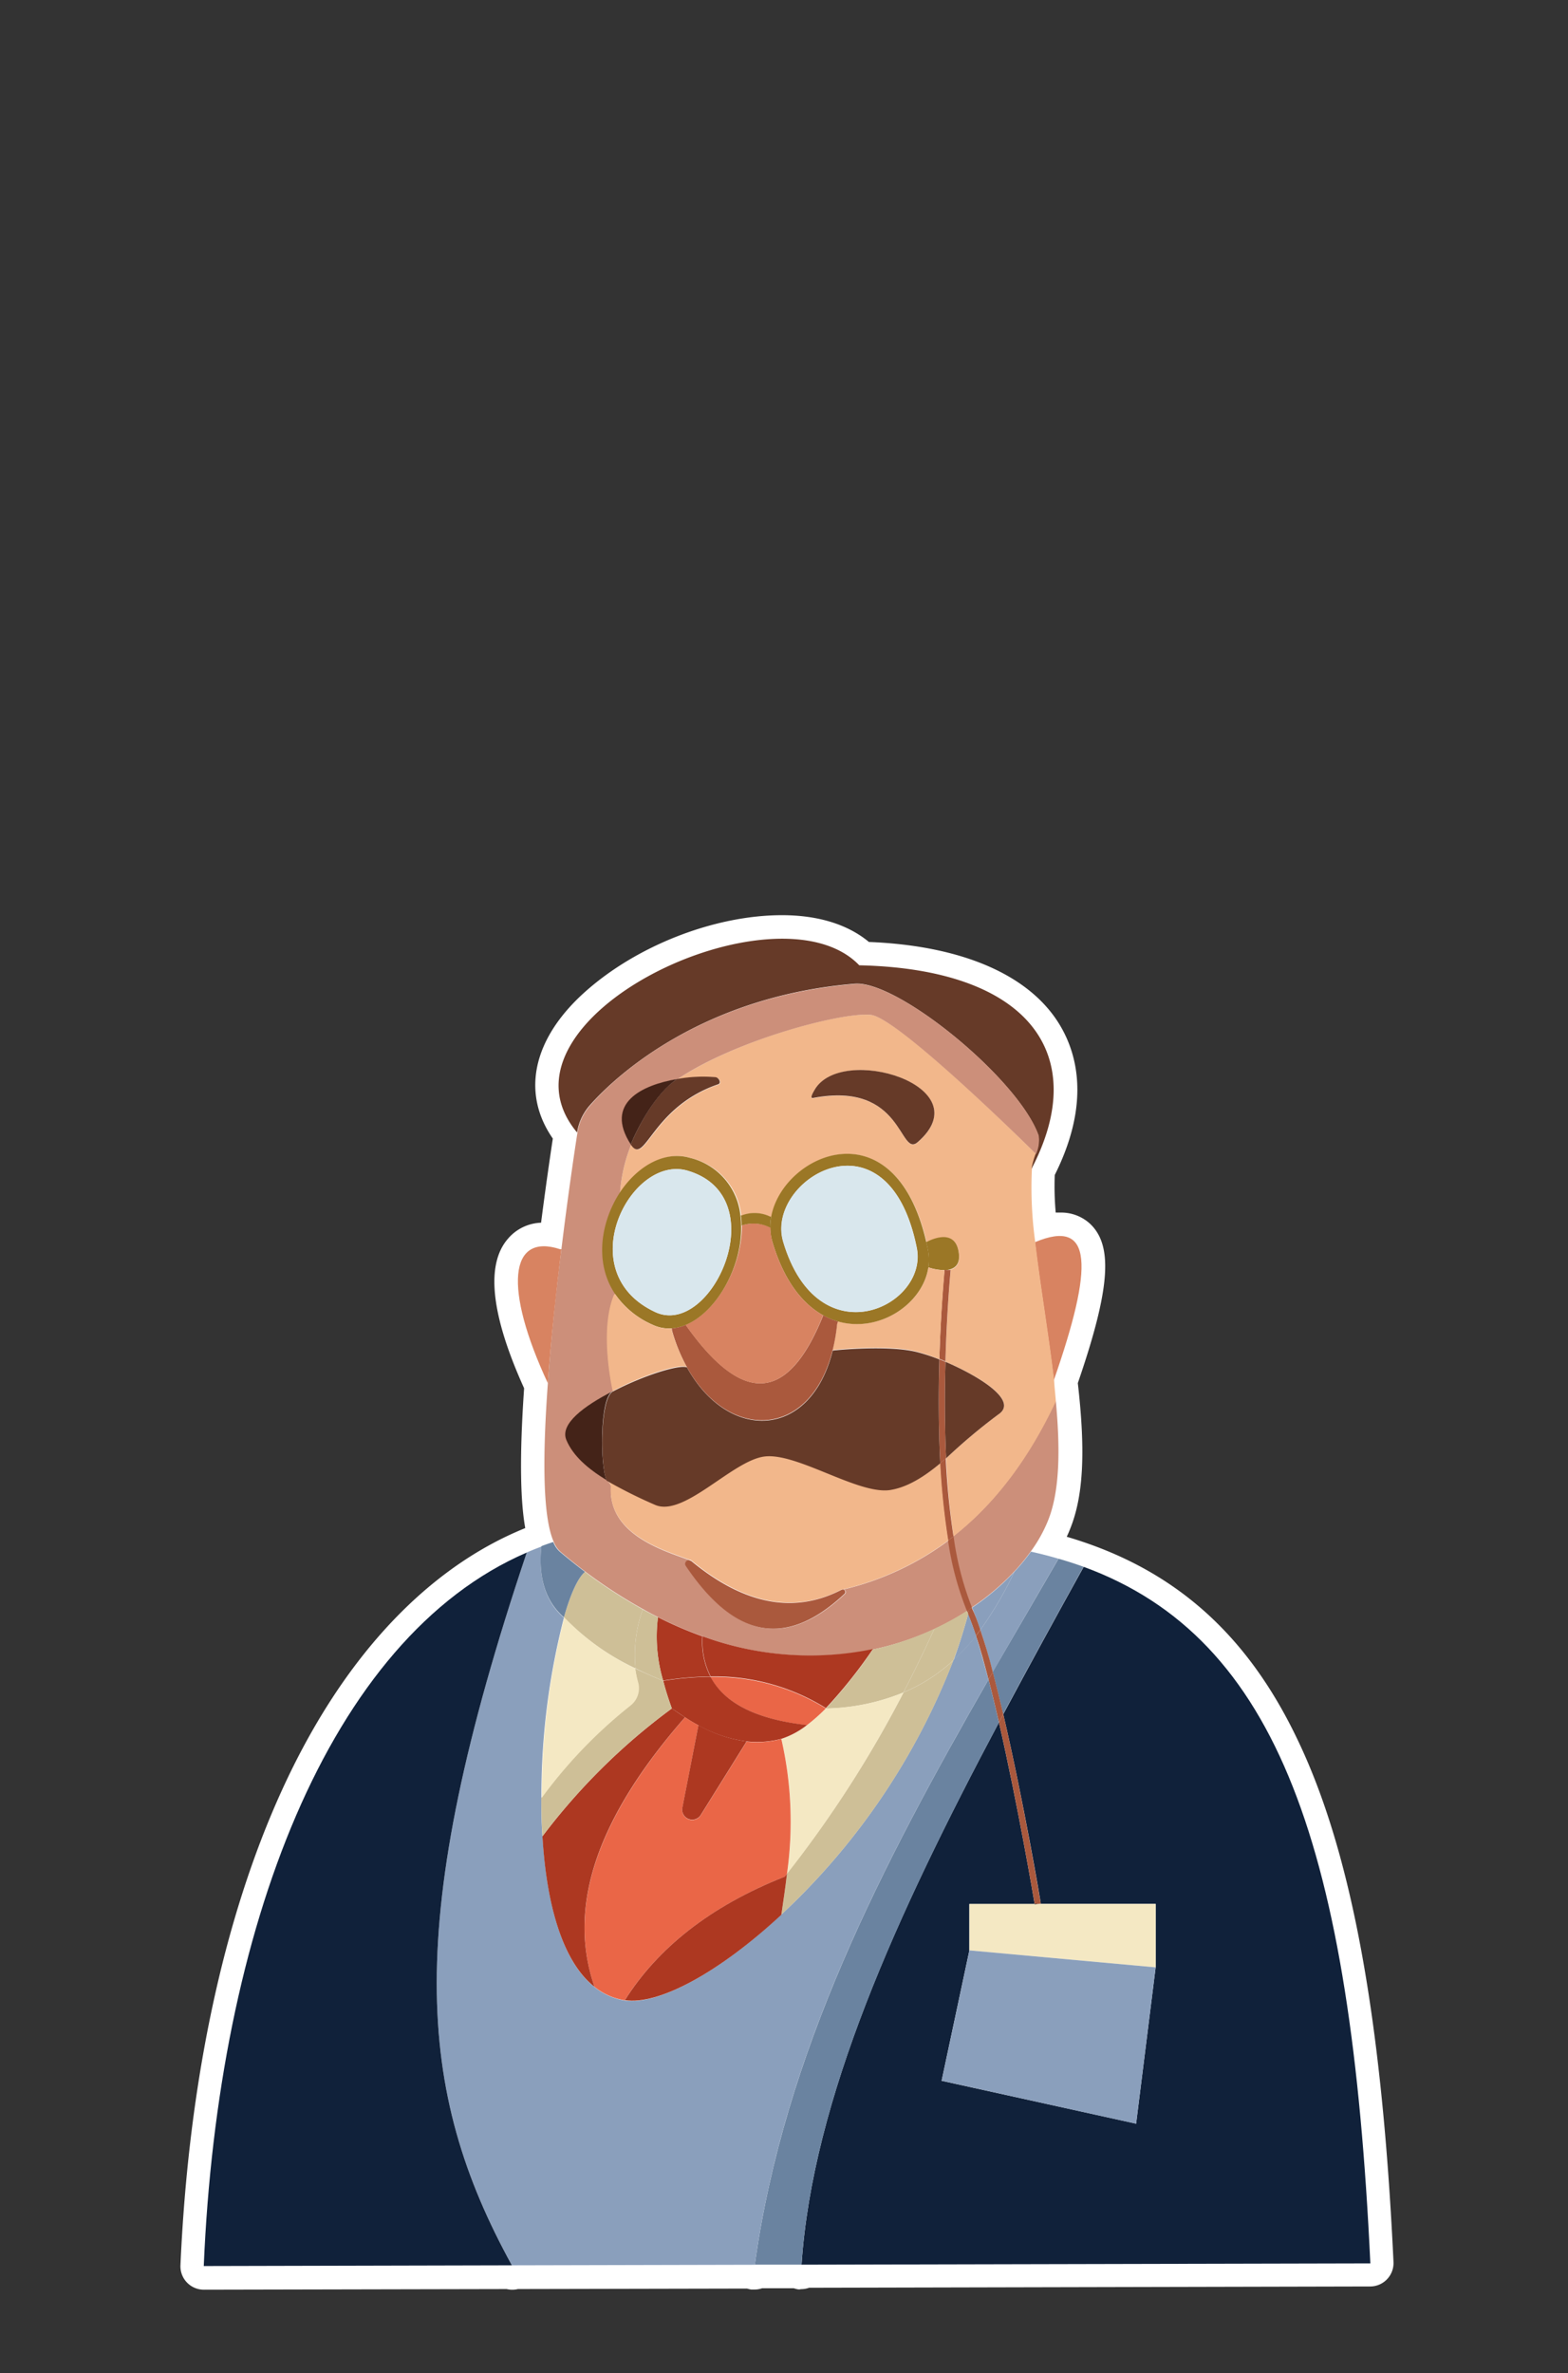 <svg id="Layer_1" data-name="Layer 1" xmlns="http://www.w3.org/2000/svg" viewBox="0 0 195 295"><rect x="0" y="0" width="195" height="295" fill="#333333" stroke="none"/><defs><style>.cls-1{fill:#fff;}.cls-2{fill:#10213a;}.cls-3{fill:#f4e8c3;}.cls-4{fill:#8a9fbc;}.cls-5{fill:#6a83a0;}.cls-6{fill:#d88361;}.cls-7{fill:#cc8f7a;}.cls-8{fill:#f2b78b;}.cls-9{fill:#aa593d;}.cls-10{fill:#663a28;}.cls-11{fill:#cebf97;}.cls-12{fill:#9b7726;}.cls-13{fill:#d9e7ed;}.cls-14{fill:#ad3821;}.cls-15{fill:#ea6647;}.cls-16{fill:#442318;}</style></defs><title>teddy_front_final-02</title><path class="cls-1" d="M106.45,166c-2.59,0-8.92-1.06-11.83-10.85a10,10,0,0,1,2.91-9.77,11.33,11.33,0,0,1,7.86-3.4,9.52,9.52,0,0,1,2.78.41c3.05.93,7,3.79,8.72,12.16,1,4.82-2.57,9.81-7.87,11.13A10.68,10.68,0,0,1,106.45,166Zm-1.06-18.2a5.49,5.49,0,0,0-3.76,1.71,4.27,4.27,0,0,0-1.43,4c1.28,4.31,3.5,6.68,6.26,6.68a4.81,4.81,0,0,0,1.15-.14c2.29-.57,3.92-2.55,3.56-4.34-.87-4.33-2.54-7.08-4.71-7.74A3.72,3.72,0,0,0,105.38,147.82Z"/><path class="cls-1" d="M107.37,145a8.07,8.07,0,0,0-7.93,2.31,7.26,7.26,0,0,0-2.22,7.07c2,6.6,5.77,8.9,9.22,8.9a8,8,0,0,0,1.91-.24c3.91-1,6.54-4.54,5.86-8C112.8,148.06,109.71,145.73,107.37,145Zm.9,17.68c-3.69.91-8.42-.82-10.68-8.41a6.88,6.88,0,0,1,2.12-6.69,7.7,7.7,0,0,1,7.55-2.22c2.24.68,5.21,2.94,6.58,9.81C114.49,158.41,112,161.78,108.27,162.7Z"/><path class="cls-1" d="M83.26,166.41a7,7,0,0,1-3-.66c-7-3.23-8.09-10-6.1-15.26,1.46-3.89,5.2-8.08,9.95-8.08a7.78,7.78,0,0,1,2.2.32,9.85,9.85,0,0,1,7.29,7.83,15.28,15.28,0,0,1-5.28,14A8.27,8.27,0,0,1,83.26,166.41Zm.87-18.18c-1.58,0-3.6,1.93-4.49,4.31-.63,1.66-1.57,5.76,3.1,7.93a1.24,1.24,0,0,0,.53.13,2.64,2.64,0,0,0,1.48-.66,9.63,9.63,0,0,0,3.15-8.29,4.07,4.07,0,0,0-3.21-3.34A2,2,0,0,0,84.13,148.23Z"/><path class="cls-1" d="M81.43,163.28a4.31,4.31,0,0,0,1.82.41,5.56,5.56,0,0,0,3.4-1.31,12.55,12.55,0,0,0,4.28-11.31,7.13,7.13,0,0,0-5.38-5.73c-3.68-1.08-7.38,2.26-8.83,6.11S75.68,160.62,81.43,163.28Zm-4.35-11.7c1.21-3.22,4-6.07,7-6.07a4.68,4.68,0,0,1,1.33.19,6.77,6.77,0,0,1,5.11,5.44,12.33,12.33,0,0,1-4.14,10.95,4.57,4.57,0,0,1-4.83.85C76.08,160.39,75.65,155.4,77.09,151.59Z"/><path class="cls-1" d="M113.53,145.17a3.51,3.51,0,0,1-.49,0c-1.77-.26-2.65-1.63-3.35-2.74-1-1.63-2.11-3.31-5.5-3.31a13.64,13.64,0,0,0-2.52.26,3.19,3.19,0,0,1-.62.06,3,3,0,0,1-2.48-1.27c-1.18-1.65-.21-3.38.16-4,1.45-2.56,4.44-4,8.24-4a16.28,16.28,0,0,1,1.71.09c3.88.4,8.86,2.32,10.16,6.39.48,1.51.75,4.5-2.79,7.59A3.79,3.79,0,0,1,113.53,145.17Z"/><path class="cls-1" d="M108.4,132.9c-3.46-.36-6.18.58-7.27,2.51l0,0c-.29.51-.48.89-.32,1.11a.34.34,0,0,0,.37.11c7.23-1.37,9.48,2.15,10.83,4.26.53.83.91,1.43,1.44,1.51h.11a1.12,1.12,0,0,0,.72-.33c2.25-2,2.32-3.65,2-4.72C115.41,134.79,111.59,133.23,108.4,132.9Zm5.62,8.94a.7.7,0,0,1-.53.23c-.36-.05-.72-.62-1.17-1.33-1.18-1.85-3-4.75-8.1-4.75a16.93,16.93,0,0,0-3.09.31,3.85,3.85,0,0,1,.32-.66l0,0c1-1.8,3.6-2.67,6.9-2.33s6.78,1.89,7.52,4.24C116.32,138.9,115.67,140.39,114,141.84Z"/><path class="cls-1" d="M99.45,284.6l-.17,0a2.94,2.94,0,0,1-.56-.14H94.78a2.88,2.88,0,0,1-.94.16h-.12l-.21,0h-.07a2.87,2.87,0,0,1-.53-.12l-28.5.06a2.92,2.92,0,0,1-1.4,0l-37.66.08a2.91,2.91,0,0,1-2.91-3c1-22.67,5.32-43.12,12.64-59.13,7.2-15.76,17.26-26.85,29.09-32.06l.36-.16.79-.33c-.51-2.86-.8-7.85-.14-17.38-4.14-9.14-4.8-15.4-2-18.6A5.65,5.65,0,0,1,67.29,152c.56-4.37,1.1-8.07,1.46-10.46-3.94-5.67-2.51-12.41,4-18.23s16.2-9.54,24.5-9.54c4.49,0,8.19,1.15,10.81,3.33,11.67.46,20.1,4.15,23.8,10.42,2.14,3.62,3.72,9.75-.69,18.55a37,37,0,0,0,.12,4.67l.54,0a5.3,5.3,0,0,1,3.73,1.39c2.9,2.73,2.5,8.12-1.52,19.81,1,8.71.67,14.19-1,18.23q-.17.44-.38.87c13.24,3.89,22.45,12,28.79,25.4,6.67,14,10.43,34.63,11.85,64.8a2.91,2.91,0,0,1-2.91,3l-69.77.16a2.89,2.89,0,0,1-1,.17Zm-39-85.5c-17.92,12.32-29.91,41.84-32,79.67l30.47-.07a68.9,68.9,0,0,1-7.45-31.1C51.3,234.65,54.18,219.11,60.45,199.11Zm5.61,1.56c-12.9,41.08-10.29,59.79-.66,78l26-.06c2.69-16.89,8.75-32.5,16-47.21a88.44,88.44,0,0,1-6.65,7.28c-8.27,8.09-16.53,12.92-22.1,12.92a9,9,0,0,1-1.16-.07h0l-.19,0c-3.6-.56-8.46-3.17-11-12.38a51.23,51.23,0,0,1-1.62-10.41l0-.14v-.29c-.08-1.48-.13-3-.13-4.61a3,3,0,0,1,0-.42,96,96,0,0,1,2.5-21.35A10.76,10.76,0,0,1,66.06,200.67Zm57,21.91c-9.34,18.16-18.2,38.17-20.21,56l64.49-.14c-2.59-48.57-11.51-71.47-31.29-80-2.62,4.75-5.47,9.94-8.22,15.09,1.81,7.9,3.34,16.27,4,20.27h11.83a2.91,2.91,0,0,1,2.91,2.91V244l.1.21-.1.59v.55l-.09.15-2.35,18.87a2.91,2.91,0,0,1-2.89,2.55H141l-.33-.07-24.18-5.35a2.91,2.91,0,0,1-2.21-3.46l3.38-15.88v-5.46a2.91,2.91,0,0,1,2.91-2.91h4.65C124.73,231.09,124,227,123.07,222.58Zm15.73,37.9,1.65-13.29-17.59-1.6-2.31,10.85ZM76.53,245.22c4.28-5.89,10.53-10.62,18.62-14.07a44.2,44.2,0,0,0-.28-11.7h-.46l-4.79,7.69a4.12,4.12,0,0,1-3.51,2,4.21,4.21,0,0,1-1.54-.29A4.11,4.11,0,0,1,82,224.16l.5-2.58c-6.18,8.8-8.18,16.57-6.1,23.58Zm64.28-3.84V239.6H129.3l-.36.06h-.26a2.88,2.88,0,0,1-.6-.06h-4.62v.2ZM70.45,229.16q.13,1.64.33,3.15a37.26,37.26,0,0,1,2.48-6.55Q71.8,227.42,70.45,229.16Zm30.05-11.31a44.89,44.89,0,0,1,.66,5.64q2.81-4.13,5.36-8.54-1.27.18-2.6.27a22.59,22.59,0,0,1-1.81,1.54A16.68,16.68,0,0,1,100.5,217.85ZM71.85,206.46c-.52,2.67-.93,5.61-1.21,8.61a47.84,47.84,0,0,1,5.88-5.3c0-.15-.07-.3-.1-.46A35.61,35.61,0,0,1,71.85,206.46Zm38,1.77.41-.14.27-.52-.24.06Zm-2.52-8.32a3.27,3.27,0,0,1-.33.36,24.75,24.75,0,0,1-3.18,2.54,32.09,32.09,0,0,0,12.82-3.87q-.41-1.25-.75-2.65A39.43,39.43,0,0,1,107.34,199.91Zm-33.9.33a24.23,24.23,0,0,0,2.88,2.26q.09-.52.21-1-1.43-.87-2.87-1.85Q73.56,199.9,73.44,200.24Zm10-1.63q.94.47,1.89.88a34.48,34.48,0,0,1-2.43-3.2,3.49,3.49,0,0,1-.2-.34c-3.52-1.33-9.31-4.05-9.65-10.06A19.21,19.21,0,0,1,70.64,184c.13,5,.76,6.41.94,6.7a62.32,62.32,0,0,0,9.49,6.63l.53.18.19.22.92.49.34.06ZM88,192c3.6,2.92,7,4.39,10.2,4.39a11,11,0,0,0,4.75-1.12l.2-.22.52-.13.3-.15h.29a33,33,0,0,0,10.5-4.57q-.2-1.49-.36-3.1a11.44,11.44,0,0,1-3.35,1,7.45,7.45,0,0,1-1,.07c-2.54,0-5.46-1.19-8.29-2.34-2.1-.85-4.7-1.91-6.1-1.91h-.22c-.94.13-2.89,1.45-4.46,2.51-2.37,1.6-4.81,3.25-7.27,3.64.65.27,1.35.54,2.11.81l.72.27a3.39,3.39,0,0,1,.45.15h0l.33.17.5.25Zm33.74.22q.28,1.52.63,2.85.77-.67,1.45-1.37a2.84,2.84,0,0,1,.44-.47,20.56,20.56,0,0,0,1.42-1.71,2.89,2.89,0,0,1,.35-.5,15,15,0,0,0,1.63-3,14,14,0,0,0,.8-3.18A42.45,42.45,0,0,1,121.72,192.18Zm-1.1-9.63q.07,1.25.17,2.45a41.66,41.66,0,0,0,5.11-6.84l-.15.1a39.45,39.45,0,0,0-4.27,3.51Zm-42.68-.48c1.5.82,3.16,1.59,4.66,2.28,1.07,0,3.48-1.65,5.07-2.72a35.54,35.54,0,0,1,4.17-2.55,14.64,14.64,0,0,1-8-6.1,32.12,32.12,0,0,0-5.68,2.18,8.06,8.06,0,0,0-.18.92A25.25,25.25,0,0,0,77.95,182.06Zm21-3.46a47.2,47.2,0,0,1,5,1.83c2.2.9,4.7,1.91,6.09,1.91h.22a8.92,8.92,0,0,0,3.71-1.8c-.12-3-.15-6.19-.09-9.53l-.47-.14a18.12,18.12,0,0,0-4.45-.4c-1.18,0-2.32.05-3.22.11C104.29,174.51,101.93,177.29,98.91,178.6ZM120.4,175l.67-.54-.67-.46Q120.4,174.5,120.4,175Zm.14-7.55c6.62,3.2,7,5.74,7.18,6.61a4.15,4.15,0,0,1,.05.74c.19-.37.38-.75.57-1.14-.35-3.51-.89-7.19-1.41-10.76-1-6.76-1.92-13.14-1.55-17.83a5.67,5.67,0,0,1,.13-.8c-8.16-8-15.73-14.53-17.67-15.25h-.2c-2.59,0-9.42,1.64-15.47,4.21a3.5,3.5,0,0,1,.24,1,3.19,3.19,0,0,1-2.15,3.36,12.85,12.85,0,0,0-5.17,3.29,8.71,8.71,0,0,1,1.59.31,11.21,11.21,0,0,1,7.49,6.39,13.15,13.15,0,0,1,11.17-7,10.62,10.62,0,0,1,3.1.46c2.87.87,6.56,3.32,8.78,9.9h.11a4.84,4.84,0,0,1,2.16.49,4.92,4.92,0,0,1,2.63,4,4.7,4.7,0,0,1-1.11,4C120.89,160.88,120.68,163.78,120.54,167.45Zm-48.18-9c-.39,3.33-.76,6.83-1.06,10.29-.12,1.41-.23,2.73-.31,4a22.81,22.81,0,0,1,2-1.33c-.41-2.64-.77-6.85.29-10.39A12.54,12.54,0,0,1,72.36,158.44Zm17.12,7c2.85,3.35,4.54,3.65,5,3.65h.19c.49-.06,2.07-.57,4-4.56A17.49,17.49,0,0,1,94.24,158,17.22,17.22,0,0,1,89.49,165.41Zm-11.1,1.09c0,.71,0,1.43.11,2.14.85-.34,1.71-.65,2.53-.91a8,8,0,0,1-1.11-.42A16.68,16.68,0,0,1,78.39,166.5ZM114.06,165v-.13l-.14.11ZM84.23,146.61c-2.1,0-4.64,2.38-5.78,5.42-.79,2.09-2,7.26,3.93,10a2,2,0,0,0,.84.2,2,2,0,0,0,.34,0,2.82,2.82,0,0,1,1.17-.47,5.7,5.7,0,0,0,.56-.39,11.94,11.94,0,0,0,3.9-10.28A5.34,5.34,0,0,0,85,146.72,2.86,2.86,0,0,0,84.23,146.61Zm21.11-.27a6.86,6.86,0,0,0-4.71,2.12,5.43,5.43,0,0,0-1.78,5.11c1.55,5.23,4.3,8.12,7.74,8.12a6.06,6.06,0,0,0,1.45-.18c2.9-.72,5-3.28,4.5-5.6-1-5.22-3.11-8.54-5.8-9.36A4.8,4.8,0,0,0,105.34,146.34Zm-30.65-5.11c-.25,1.62-.63,4.18-1.06,7.3.19-.38.39-.75.61-1.12v-.08a21.61,21.61,0,0,1,1-4.84,9.17,9.17,0,0,1-.53-1.41ZM97.24,119.6a25.67,25.67,0,0,0-5.07.55,34.92,34.92,0,0,0-15.55,7.51c-2.57,2.3-4,4.46-4.21,6.52,3.53-3.59,12.9-11.55,28.54-14.16A15.73,15.73,0,0,0,97.24,119.6Zm20.58,4.87A58.13,58.13,0,0,1,128,134a9.32,9.32,0,0,0-1.21-3.5C125.25,127.82,122.12,125.77,117.82,124.47Z"/><path class="cls-1" d="M128.53,192.77a18,18,0,0,0,2-3.62c1.71-4.29,1.49-10.65.71-17.53,3.59-10.32,4.34-15.72,2.43-17.51-1-.89-2.53-.87-4.8,0a48.59,48.59,0,0,1-.4-8.8c3.29-6.31,3.65-12,1-16.43-3.32-5.62-11.32-8.85-22.55-9.11-6.48-6.65-23.48-2.46-32.39,5.55-5.75,5.16-6.82,10.8-2.94,15.48-.42,2.75-1.2,8-2,14.26-2-.63-3.46-.42-4.39.62-2,2.29-1.06,8.23,2.68,16.29-.73,10.05-.51,16.6.63,19.56-.41.14-.82.3-1.23.45a.17.17,0,0,0-.14.05q-.87.33-1.72.7a.17.17,0,0,0-.09,0c-11.28,4.93-20.85,15.47-27.84,30.76-7.17,15.69-11.46,35.79-12.39,58.12a.19.19,0,0,0,.19.2h0l38.21-.09a.19.19,0,0,0,.15.09l.09,0s0,0,.05-.06l29.82-.07a.18.18,0,0,0,.15.15h0a.19.19,0,0,0,.18-.15h5.47a.18.18,0,0,0,.16.17h0a.19.19,0,0,0,.18-.17l70.56-.16a.19.19,0,0,0,.19-.2C167.87,223.14,156.46,199.08,128.53,192.77Zm-7.82,49.89,22.8,2.07-2.37,19-23.8-5.27Zm22.82,1.7-22.78-2.07v-5.41h7.8a.18.18,0,0,0,.13.06h0l.36-.06h14.45ZM129,236.5h-.21c-.28-1.65-2.14-12.49-4.41-22.36l.27-.5c2.33,10,4.25,21.26,4.52,22.84Zm-4.75-22.93c-.38-1.63-.77-3.23-1.16-4.75l.27-.46c.39,1.51.78,3.09,1.16,4.71ZM63.78,281.42c-11.15-20.34-14.12-40.51,1.88-88.31.49-.21,1-.42,1.47-.61-.33,3.78.62,6.69,2.83,8.65a90.31,90.31,0,0,0-2.79,22.28.17.17,0,0,0,0,.1c0,1.59,0,3.17.13,4.73a.16.16,0,0,0,0,0,49.14,49.14,0,0,0,1.54,10.09c1.75,6.28,4.72,9.79,8.85,10.43h0a6.12,6.12,0,0,0,.91.07c9.31,0,31.19-18.27,40.09-42.36a25.23,25.23,0,0,0,2.59-2.78c.48,1.5,1,3.19,1.43,5-13,22.68-25.34,46.28-29,72.58Zm15.94-81.26a17.05,17.05,0,0,0-.89,6.92A29.34,29.34,0,0,1,70.35,201c.77-2.68,1.62-4.6,2.44-5.37A61.74,61.74,0,0,0,79.71,200.16Zm1.91,1a19.15,19.15,0,0,0,.58,7.44c-1.06-.44-2-.89-3-1.34a16.5,16.5,0,0,1,.82-6.92C80.58,200.64,81.11,200.91,81.63,201.18Zm5.54,2.39a9.74,9.74,0,0,0,.91,4.7,38.83,38.83,0,0,0-5.45.46,19.14,19.14,0,0,1-.64-7.37A48.48,48.48,0,0,0,87.17,203.57ZM100.85,206a36.89,36.89,0,0,0,7.28-.73,57.39,57.39,0,0,1-5.47,6.82,26.3,26.3,0,0,0-14.15-3.87,9.18,9.18,0,0,1-1-4.56A40.32,40.32,0,0,0,100.85,206Zm4.06-8.2a.12.12,0,0,1,0,.17c-3.43,3.19-6.59,4.57-9.65,4.22-3.38-.39-6.59-2.9-9.81-7.68a.25.25,0,0,1,0-.34.29.29,0,0,1,.17-.07l.22.08c6.59,5.43,12.93,6.64,18.86,3.59l.1,0A.14.14,0,0,1,104.91,197.84Zm-.15-.43-.09,0-.06,0h0c-5.79,3-12,1.8-18.49-3.55l0,0h0a.64.64,0,0,0-.28-.11l-.87-.32c-3.2-1.15-9.16-3.3-8.76-8.69a.17.17,0,0,0,0,0,.84.84,0,0,0,0-.15c1.69,1,3.55,1.81,5.31,2.62a3,3,0,0,0,1.24.26c2,0,4.44-1.65,6.82-3.26,2.09-1.41,4.06-2.74,5.63-3,1.95-.26,4.87.92,7.7,2.07s5.86,2.38,7.91,2.1a13,13,0,0,0,6.09-3.13,89.22,89.22,0,0,0,.93,9.14A35.73,35.73,0,0,1,104.76,197.4ZM84.23,143.89a5.55,5.55,0,0,1,1.58.23,8,8,0,0,1,6.05,6.44A14.57,14.57,0,0,1,87,163.49a7.77,7.77,0,0,1-1.63,1,.18.18,0,0,0-.24,0,.18.18,0,0,0-.07.16,4.75,4.75,0,0,1-3.79-.11c-6.52-3-7-8.92-5.33-13.43C77.33,147.26,80.67,143.89,84.23,143.89Zm11.38,8.45a4.79,4.79,0,0,0-3.21-.26c0-.29,0-.57-.07-.85a4.31,4.31,0,0,1,3.37.18A7.42,7.42,0,0,0,95.61,152.34Zm-3.2.14a4.43,4.43,0,0,1,3.22.28,6.64,6.64,0,0,0,.25,1.7c1.44,4.85,3.74,7.69,6.24,9.14-2.07,5.11-4.45,7.86-7.08,8.17s-5.94-2-9.49-7a8,8,0,0,0,1.64-1A15,15,0,0,0,92.41,152.47ZM118,158.11c-.09.94-.46,5.24-.63,10.9l-.36-.15c.17-5.61.53-9.83.61-10.78h0Zm-.27,11.45c3.23,1.41,6.66,3.47,6.91,5a1.08,1.08,0,0,1-.61,1.1,41.6,41.6,0,0,0-4.63,3.8c-.53.48-1.07,1-1.61,1.43C117.64,176.93,117.65,173,117.75,169.56Zm-.29,11.64-.34.29q-.17-3.4-.17-7.2c0-1.76,0-3.45.07-5l.36.15C117.28,173,117.26,177.07,117.46,181.2ZM85.59,169.86a21.47,21.47,0,0,1-1.85-4.56l0,0a5.77,5.77,0,0,0,1.48-.36c3.46,4.85,6.51,7.23,9.31,7.23a5,5,0,0,0,.57,0c2.81-.33,5.22-3.07,7.38-8.37a9,9,0,0,0,1.62.66.18.18,0,0,0-.17.16c-.71,6.86-4,11.36-8.52,11.76-3.24.29-7.15-1.68-9.79-6.47Zm18.7-5.25a.18.18,0,0,0-.07-.16,8.84,8.84,0,0,0,2.36.32,9.22,9.22,0,0,0,2.22-.27,9,9,0,0,0,6.79-6.71,6.47,6.47,0,0,0,1.68.29c-.1,1.07-.45,5.19-.62,10.62a23.79,23.79,0,0,0-2.46-.84c-3.36-.89-9.16-.37-10.41-.25A22.57,22.57,0,0,0,104.29,164.62Zm13.4-6.92-.2,0a.16.16,0,0,0-.13,0,6.21,6.21,0,0,1-1.71-.29,6.52,6.52,0,0,0-.06-2.13c-.05-.27-.12-.52-.17-.78a3.47,3.47,0,0,1,2.71-.38,2,2,0,0,1,.93,1.66,1.64,1.64,0,0,1-.43,1.57A1.74,1.74,0,0,1,117.69,157.7Zm-2.48-2.33c.75,3.76-2.17,7.7-6.51,8.78s-9.83-.95-12.46-9.81a8,8,0,0,1,2.48-7.81,9.54,9.54,0,0,1,6.62-2.91,7.52,7.52,0,0,1,2.19.32C110.15,144.74,113.61,147.37,115.21,155.37Zm-34.15,9.47a5,5,0,0,0,2.14.48h.19a.18.18,0,0,0,0,.1,22.21,22.21,0,0,0,1.68,4.27c-1.5-.08-5.33,1.19-8.72,2.93-.27-1.28-1.43-7.49.14-11.45A11.2,11.2,0,0,0,81.07,164.84Zm-6,18.69a10.7,10.7,0,0,1-4.46-4.66c-.32-.8.09-1.76,1.23-2.85a18.07,18.07,0,0,1,3.64-2.55,7.68,7.68,0,0,0-.57,2.13A24.77,24.77,0,0,0,75.08,183.53Zm.21-7.87c.22-1.45.57-2.37,1-2.61l0,0c3.72-1.93,8-3.26,9-2.95,2.55,4.59,6.26,6.65,9.49,6.65l.65,0c4.51-.39,7.1-4.33,8.25-8.7.87-.09,7-.67,10.42.22a23.85,23.85,0,0,1,2.54.86c-.11,3.83-.13,8.26.1,12.72a13,13,0,0,1-6.12,3.21c-1.95.27-4.88-.92-7.71-2.07S97,180.57,95,180.85c-1.66.22-3.67,1.58-5.79,3-2.82,1.9-5.73,3.87-7.69,3a60,60,0,0,1-6-3C75.1,182.76,74.86,178.56,75.29,175.66ZM117.13,182l.34-.29a91.08,91.08,0,0,0,.9,9.24l-.33.24A91.32,91.32,0,0,1,117.13,182Zm1.3,9.38a38.32,38.32,0,0,0,2.2,8.38l-.32.22a38.05,38.05,0,0,1-2.2-8.36Zm3.28,11.26-.27.37q-.43-1.29-.85-2.33c0-.16.09-.32.13-.48l.06,0C121.09,200.83,121.4,201.67,121.71,202.6Zm-.61-2.71c.74-.51,1.47-1,2.16-1.59s1.5-1.28,2.19-1.95a43,43,0,0,1-3.47,5.87C121.69,201.36,121.4,200.57,121.11,199.89Zm.75,3.15c.47,1.43.94,3.05,1.4,4.8l-.27.46c-.47-1.78-.94-3.44-1.41-4.9Zm-.7.28a25.56,25.56,0,0,1-2.15,2.4q.79-2.22,1.42-4.49C120.67,201.86,120.91,202.57,121.16,203.32Zm-1-2.79,0,.12q-.76,2.82-1.82,5.67a21.25,21.25,0,0,1-5.62,3.69q1.87-3.63,3.6-7.41A34.85,34.85,0,0,0,120.15,200.53Zm-46,46.34c-3.39-9.78.25-20.63,11.13-33.15q.72.45,1.42.83l-2,10.13a1.41,1.41,0,0,0,.89,1.62,1.52,1.52,0,0,0,.55.1,1.38,1.38,0,0,0,1.2-.68l5.63-9a12.3,12.3,0,0,0,1.27.07A12,12,0,0,0,97,216.4a46.43,46.43,0,0,1,.67,16.44l-.22.29c-9,3.6-15.68,8.76-19.86,15.31A7.83,7.83,0,0,1,74.11,246.88Zm5.45-37.73a13.34,13.34,0,0,1-.27-1.43c1,.46,2,.91,3,1.36q.41,1.54,1,3.23a78.71,78.71,0,0,0-15.7,15.45c-.07-1.39-.11-2.8-.11-4.22A58.14,58.14,0,0,1,78.47,212.2,2.91,2.91,0,0,0,79.56,209.15Zm8.7-.51c1.77,3.19,5.65,5.18,11.6,5.94A9.78,9.78,0,0,1,97.12,216c-4.1,1.05-8.36-.13-13.41-3.74q-.59-1.66-1-3.16A38.24,38.24,0,0,1,88.26,208.64Zm12.21,6h0a21.81,21.81,0,0,0,2.3-2,27.54,27.54,0,0,0,9.18-1.79,142.07,142.07,0,0,1-13.8,21.49,46.14,46.14,0,0,0-.75-16A10.84,10.84,0,0,0,100.46,214.61Zm-.17-.34c-5.9-.7-9.76-2.58-11.57-5.62a25.89,25.89,0,0,1,13.67,3.77A21,21,0,0,1,100.29,214.26Zm-7.75,2.35L87,225.52a1.06,1.06,0,0,1-1.95-.77l2-10A16.85,16.85,0,0,0,92.54,216.61Zm-9-4c.45.32.9.63,1.34.91-10.73,12.37-14.45,23.14-11.35,32.89-1.87-1.7-3.34-4.41-4.37-8.12a49,49,0,0,1-1.53-10A78.26,78.26,0,0,1,83.56,212.61Zm14.06,20.87c-.19,1.53-.41,3-.63,4.46-7.39,6.87-14.7,11-19,10.55C82.18,242.07,88.77,237,97.62,233.47Zm.44-.49a142.33,142.33,0,0,0,14.42-22.42,21.49,21.49,0,0,0,5.61-3.47,84.81,84.81,0,0,1-18.26,28.09c-.79.81-1.59,1.58-2.39,2.34C97.66,236.05,97.88,234.54,98.06,233Zm14.15-22.73a26.56,26.56,0,0,1-9.05,1.91,61.17,61.17,0,0,0,5.52-7c.38-.08.78-.16,1.14-.25a35.88,35.88,0,0,0,6-2.09Q114.1,206.63,112.21,210.25Zm-33.33-2.72a13.79,13.79,0,0,0,.31,1.71,2.53,2.53,0,0,1-1,2.65,57.7,57.7,0,0,0-10.72,11,89.53,89.53,0,0,1,2.7-21.5A30,30,0,0,0,78.88,207.53Zm44,1.77c.39,1.54.78,3.15,1.16,4.79-12.41,23.36-23.08,46.63-24.52,67.26H94.09C97.75,255.26,109.94,231.82,122.86,209.29Zm.8-1.39q2.35-4.09,4.71-8.14l3.35-5.77q1.41.41,2.75.89c-3.24,5.87-6.5,11.78-9.65,17.69C124.45,211,124.06,209.39,123.67,207.9Zm7.69-14-3.3,5.69q-2.26,3.89-4.53,7.81c-.46-1.72-.93-3.31-1.39-4.71a45.6,45.6,0,0,0,4.18-7.19,25.14,25.14,0,0,0,2-2.38Q129.86,193.45,131.35,193.88ZM130.18,189a18.15,18.15,0,0,1-2.06,3.72.18.18,0,0,0-.09.12h0a23,23,0,0,1-2,2.37.18.18,0,0,0-.1.08l0,0a30.27,30.27,0,0,1-5,4.16,38.54,38.54,0,0,1-2.18-8.43c5-3.91,9.08-9.3,12.41-16.21C131.67,180.44,131.6,185.47,130.18,189Zm3.23-34.63c1.72,1.61,1,6.83-2.27,16.37-.33-2.73-.74-5.53-1.14-8.3s-.79-5.41-1.08-7.91C131.09,153.64,132.56,153.59,133.41,154.39Zm-3.79,8.12c.57,3.92,1.15,7.89,1.5,11.64-3.31,7.05-7.43,12.52-12.41,16.49a92.13,92.13,0,0,1-.87-9.27c.62-.53,1.23-1.08,1.84-1.63a41.22,41.22,0,0,1,4.59-3.76,1.44,1.44,0,0,0,.77-1.48c-.29-1.79-4-3.93-7.27-5.33.19-6.4.64-11.09.65-11.21s0,0,0,0a1.7,1.7,0,0,0,.46-.25,2,2,0,0,0,.57-1.91,2.31,2.31,0,0,0-1.14-1.95,3.66,3.66,0,0,0-3,.34c-1.73-7.28-5.1-9.77-7.68-10.56a9.35,9.35,0,0,0-9.19,2.68A9.51,9.51,0,0,0,95.78,151a4.73,4.73,0,0,0-3.5-.18c0-.12,0-.24-.05-.36a8.38,8.38,0,0,0-6.32-6.73c-3.22-.95-6.44,1-8.58,3.91a18,18,0,0,1,1.16-5,1,1,0,0,0,.7.41h0c.58,0,1.1-.68,1.88-1.71A16.84,16.84,0,0,1,89.38,135a.47.47,0,0,0,.32-.52.85.85,0,0,0-.67-.73,17.23,17.23,0,0,0-4,.1c7.41-4.68,19.92-7.88,23.23-7.5s19.07,15.92,20.33,17.16l-.07.2a7.76,7.76,0,0,0-.43,1.61C127.75,149.67,128.66,155.9,129.62,162.5ZM87.66,134a10.45,10.45,0,0,1,1.31.07.48.48,0,0,1,.35.39c0,.1,0,.11-.06.12a17.17,17.17,0,0,0-8.46,6.52c-.66.87-1.19,1.56-1.58,1.56h0c-.17,0-.35-.16-.55-.45.49-1.15,2.64-5.87,5.61-7.92A21.23,21.23,0,0,1,87.66,134Zm-9.25,7.82c-1-1.75-1.18-3.25-.4-4.48,1-1.52,3.18-2.41,5.42-2.89C80.88,136.61,79,140.47,78.41,141.85ZM74.8,125.64a37.8,37.8,0,0,1,16.83-8.15c6.69-1.36,12.19-.39,15.09,2.64a.19.19,0,0,0,.13.06c11.13.24,19.06,3.41,22.31,8.93,2.27,3.84,2.23,8.66-.08,14a3.64,3.64,0,0,0,.24-2.07c-2.42-6.89-17-19-22.74-19h-.3c-20.46,1.68-31.15,13-33.09,15.24a6.82,6.82,0,0,0-1.49,3C69.55,137.61,67.4,132.28,74.8,125.64ZM65.54,156c.83-.94,2.2-1.1,4.06-.5-.5,4.1-1,8.58-1.38,13-.08.94-.16,1.86-.22,2.75C64.61,163.73,63.68,158.05,65.54,156Zm3.06,12.53c1-11.34,2.71-23.14,3.4-27.69a6.46,6.46,0,0,1,1.49-3.24c1.92-2.23,12.52-13.44,32.83-15.11,5.27-.44,20.29,12,22.65,18.74a3.51,3.51,0,0,1-.25,1.87c-2-2-17-16.74-20.42-17.13-1.87-.22-6.1.57-10.77,2a53.79,53.79,0,0,0-13.39,6c-2.58.44-5.29,1.4-6.44,3.22-.9,1.41-.71,3.13.53,5.11a18.13,18.13,0,0,0-1.28,5.35c0,.24-.05.47-.08.7a13.76,13.76,0,0,0-1.32,2.61,11.14,11.14,0,0,0,.7,9.85s0,0,0,0c-1.79,4.22-.44,10.88-.21,12a20.11,20.11,0,0,0-4.4,3c-1.26,1.21-1.7,2.3-1.32,3.26.83,2.07,2.73,3.7,5,5.09a.85.85,0,0,0,.14.2,1,1,0,0,1,.31.45c-.4,5.67,5.72,7.87,9,9.05l.45.16a.62.62,0,0,0-.07.8c3.29,4.88,6.59,7.44,10.08,7.84a8.28,8.28,0,0,0,.94.05c2.86,0,5.89-1.47,9-4.38a.49.49,0,0,0,.09-.62,36,36,0,0,0,12.51-5.83,38,38,0,0,0,2.23,8.3,36.68,36.68,0,0,1-10.25,4.43,38.13,38.13,0,0,1-22.24-1.28.19.19,0,0,0-.13-.06h0a48.36,48.36,0,0,1-5.43-2.33l-.05,0h0q-.9-.45-1.82-1l0,0h0a64.5,64.5,0,0,1-10.25-7.14C68.35,191.59,67,186.44,68.59,168.5ZM69.49,193c1,.85,2,1.63,3,2.38-.81.82-1.64,2.71-2.41,5.33-2.06-1.91-2.92-4.72-2.57-8.38.4-.15.8-.31,1.21-.44A3.2,3.2,0,0,0,69.49,193Zm-4.3.28c-15.88,47.55-12.93,67.78-1.84,88.11l-37.8.08C27.47,236.71,42.53,203.51,65.19,193.31Zm34.7,88c1.43-20.44,12-43.51,24.27-66.69,2.2,9.64,4,20.06,4.3,21.86h-7.89a.19.19,0,0,0-.19.19v5.75l-3.44,16.18a.19.19,0,0,0,.14.22l24.18,5.35h0a.19.19,0,0,0,.19-.17l2.42-19.45h0v-7.87a.19.19,0,0,0-.19-.19H129.6c-.2-1.16-2.21-13-4.64-23.37,3.23-6.05,6.57-12.11,9.88-18.12,23.07,8.47,32.86,33,35.38,86.17Z"/><g id="_Group_" data-name="&lt;Group&gt;"><path class="cls-2" d="M170.42,281.37l-70.74.16c1.38-20.61,11.81-43.46,24.55-67.41,2.35,10.27,4.29,21.64,4.44,22.58h-8.12v5.77l-3.45,16.2L141.29,264l2.43-19.44v-7.88H129.06l.37-.06c0-.19-2.12-12.63-4.66-23.52,3.21-6,6.58-12.16,10-18.32C159,203.65,168,229.94,170.42,281.37Z"/><path class="cls-3" d="M143.72,236.69v7.88l-23.16-2.11v-5.77h8.12a.41.41,0,0,0,0,.06l.38-.06Z"/><polygon class="cls-4" points="143.72 244.57 141.29 264.01 117.11 258.66 120.56 242.46 143.72 244.57"/><path class="cls-5" d="M131.64,193.77c1.07.3,2.1.64,3.11,1-3.4,6.16-6.77,12.28-10,18.32-.42-1.81-.86-3.58-1.3-5.25C126.17,203.16,128.92,198.47,131.64,193.77Z"/><path class="cls-6" d="M128.71,154.42c7.27-3.05,7.28,3,2.35,17.15h0C130.38,165.79,129.33,159.72,128.71,154.42Z"/><path class="cls-7" d="M131.31,174.21c.54,5.84.52,11.18-1,14.88a17.66,17.66,0,0,1-2.14,3.8,24.4,24.4,0,0,1-2.07,2.51,30.63,30.63,0,0,1-5.26,4.44,37.78,37.78,0,0,1-2.31-8.85c4.94-3.87,9.23-9.34,12.72-16.77Z"/><path class="cls-8" d="M131.31,174.21h0c-3.49,7.44-7.79,12.9-12.72,16.77a91.92,91.92,0,0,1-.92-9.7,71.74,71.74,0,0,1,6.5-5.46c2.56-1.69-2.37-4.74-6.58-6.54.17-6.48.63-11.23.64-11.35l-.5,0c.91-.1,1.72-.59,1.52-2.12-.44-3.45-4-1.35-4-1.35-4-17.18-17.85-11-19.29-3.18h-.12a4.47,4.47,0,0,0-3.56-.17l-.1,0a8.23,8.23,0,0,0-6.27-7.15c-3.29-1-6.68,1.16-8.81,4.44a19.75,19.75,0,0,1,1.39-6.1c1.78,2.78,2.52-4.63,10.88-7.48.41-.14.11-.82-.32-.88a18,18,0,0,0-4.79.23c7.22-4.88,20.45-8.43,24.07-8s20.52,17.29,20.52,17.29a10.32,10.32,0,0,0-.52,1.87,49.34,49.34,0,0,0,.42,9.12c.62,5.31,1.67,11.38,2.34,17.15C131.14,172.46,131.24,173.34,131.31,174.21ZM114.13,142c8-7-9.55-12.3-12.84-6.47-.23.4-.62,1.07-.17,1C112.42,134.35,111.81,144,114.13,142Z"/><path class="cls-4" d="M128.21,192.89c1.17.26,2.31.55,3.42.88-2.72,4.7-5.47,9.4-8.17,14.1-.51-1.93-1-3.7-1.55-5.25a45,45,0,0,0,4.23-7.22A24.4,24.4,0,0,0,128.21,192.89Z"/><path class="cls-9" d="M129.43,236.63l-.37.06h-.39c-.16-.94-2.09-12.31-4.44-22.58.17-.33.35-.67.54-1C127.31,224,129.4,236.45,129.43,236.63Z"/><path class="cls-10" d="M128.8,143.43a4.19,4.19,0,0,0,.34-2.28c-2.45-7-17.51-19.3-22.84-18.86-18.53,1.52-29.34,11-33,15.17a6.61,6.61,0,0,0-1.53,3.33C60,126.71,96.65,109.33,106.86,120c21.16.46,28.83,11.14,21.42,25.3A10.32,10.32,0,0,1,128.8,143.43Z"/><path class="cls-7" d="M68.13,172c.4-5.54,1-11.42,1.68-16.65.79-6.48,1.6-12,2-14.53a6.61,6.61,0,0,1,1.53-3.33c3.61-4.21,14.42-13.65,33-15.17,5.34-.44,20.39,11.87,22.84,18.86a4.19,4.19,0,0,1-.34,2.28s-17-16.88-20.52-17.29-16.86,3.12-24.07,8h0c-4.35.74-9.08,3-5.76,8.13a19.75,19.75,0,0,0-1.39,6.1h0c-2.34,3.61-3.14,8.62-.57,12.46l-.11.07c-1.91,4.5-.17,12-.17,12-3.52,1.83-6.52,4.16-5.75,6.05s2.68,3.64,5,5a.68.68,0,0,0,.13.2,1.2,1.2,0,0,1,.36.57c-.45,6.08,6.77,8.08,9.77,9.21a.46.46,0,0,0-.42.71c5.42,8,11.7,11,19.74,3.48a.32.32,0,0,0-.21-.55,35.82,35.82,0,0,0,13.08-6.08,37.86,37.86,0,0,0,2.32,8.69l0,.06a33.54,33.54,0,0,1-4,2.21,35.32,35.32,0,0,1-7.64,2.56,38.67,38.67,0,0,1-21.21-1.62,48,48,0,0,1-5.52-2.36c-.63-.31-1.26-.64-1.89-1h0a61.47,61.47,0,0,1-7.19-4.66q-1.56-1.18-3.14-2.51a3.18,3.18,0,0,1-.81-1.2C67.43,188.48,67.5,180.64,68.13,172Z"/><path d="M129.06,236.69l-.38.06a.41.41,0,0,1,0-.06Z"/><path class="cls-9" d="M124.77,213.11c-.19.33-.37.67-.54,1-.43-1.84-.86-3.64-1.3-5.33l.54-.92C123.91,209.53,124.34,211.3,124.77,213.11Z"/><path class="cls-10" d="M117.58,169.29c4.2,1.8,9.14,4.85,6.58,6.54a71.74,71.74,0,0,0-6.5,5.46C117.46,177.09,117.47,172.93,117.58,169.29Z"/><path class="cls-9" d="M123.47,207.87l-.54.92c-.52-2-1-3.83-1.56-5.43l.55-.73C122.44,204.16,123,205.94,123.47,207.87Z"/><path class="cls-5" d="M122.93,208.79c.44,1.69.87,3.49,1.3,5.33-12.74,24-23.17,46.8-24.55,67.41l-5.81,0C97.53,255.13,109.73,231.78,122.93,208.79Z"/><path class="cls-4" d="M126.14,195.4a45,45,0,0,1-4.23,7.22c-.34-1-.68-1.94-1-2.72l0-.06A30.63,30.63,0,0,0,126.14,195.4Z"/><path class="cls-4" d="M97.17,238a85,85,0,0,0,21.4-31.64,25.39,25.39,0,0,0,2.8-3c.52,1.6,1,3.45,1.56,5.43-13.21,23-25.41,46.34-29.06,72.75l-30.2.07C51.78,260,50,239.14,65.51,193c.6-.27,1.21-.51,1.82-.74-.42,4,.58,6.92,2.8,8.85a88.65,88.65,0,0,0-2.8,22.42c0,1.61,0,3.21.14,4.78.49,8.16,2.37,15.49,6.48,18.72a8,8,0,0,0,3.76,1.66C81.88,249.3,89.45,245.22,97.17,238Z"/><path class="cls-9" d="M121.92,202.62l-.55.73c-.33-1-.65-1.91-1-2.71l.16-.6.33-.21,0,.06C121.24,200.68,121.58,201.59,121.92,202.62Z"/><path class="cls-9" d="M120.88,199.84l-.33.21-.33.21,0-.06a37.86,37.86,0,0,1-2.32-8.69c.23-.17.46-.34.69-.52A37.78,37.78,0,0,0,120.88,199.84Z"/><path class="cls-4" d="M120.4,200.65c.32.79.64,1.7,1,2.71a25.39,25.39,0,0,1-2.8,3Q119.61,203.57,120.4,200.65Z"/><path class="cls-9" d="M120.56,200l-.16.6-.17-.39Z"/><path class="cls-11" d="M120.23,200.26l.17.39q-.78,2.93-1.83,5.74a21.37,21.37,0,0,1-6.21,4q2-3.88,3.85-7.92A33.54,33.54,0,0,0,120.23,200.26Z"/><path class="cls-12" d="M119.24,155.77c.2,1.53-.61,2-1.52,2.12l-.26,0v0a6.14,6.14,0,0,1-1.94-.32l-.08,0a6.52,6.52,0,0,0-.05-2.23c-.06-.32-.13-.62-.2-.92C115.2,154.42,118.8,152.32,119.24,155.77Z"/><path class="cls-11" d="M112.36,210.4a21.37,21.37,0,0,0,6.21-4A85,85,0,0,1,97.17,238c.26-1.69.51-3.39.7-5.1A141,141,0,0,0,112.36,210.4Z"/><path class="cls-9" d="M117.72,157.89l.5,0c0,.12-.47,4.88-.64,11.35-.26-.11-.51-.22-.76-.31.18-6.13.6-10.66.64-11.08A1.46,1.46,0,0,0,117.72,157.89Z"/><path class="cls-9" d="M118.58,191c-.23.18-.45.36-.69.52a91.8,91.8,0,0,1-1-9.61l.73-.6A91.92,91.92,0,0,0,118.58,191Z"/><path d="M117.47,157.87l.26,0a1.46,1.46,0,0,1-.26,0Z"/><path class="cls-9" d="M117.66,181.29l-.73.6c-.23-4.53-.21-9-.11-12.91.25.09.5.2.76.31C117.47,172.93,117.46,177.09,117.66,181.29Z"/><path class="cls-8" d="M115.52,157.58a6.14,6.14,0,0,0,1.94.32c0,.42-.46,5-.64,11.08a23.16,23.16,0,0,0-2.69-.93c-3.71-1-10.59-.22-10.59-.22h0a23,23,0,0,0,.56-3.24l.1-.33c5.14,1.48,10.56-2.15,11.26-6.7Z"/><path class="cls-8" d="M116.93,181.89a91.8,91.8,0,0,0,1,9.61,35.82,35.82,0,0,1-13.08,6.08.3.3,0,0,0-.15,0c-6.05,3.13-12.29,1.72-18.7-3.58a.41.41,0,0,0-.26-.1h0c-3-1.13-10.22-3.12-9.77-9.21a1.2,1.2,0,0,0-.36-.57.68.68,0,0,1-.13-.2,59.62,59.62,0,0,0,6,3c3.54,1.63,9.72-5.44,13.58-6s11.6,4.72,15.61,4.17C112.84,184.92,114.91,183.56,116.93,181.89Z"/><path class="cls-10" d="M116.82,169c-.11,3.87-.12,8.38.11,12.91-2,1.67-4.09,3-6.29,3.33-4,.54-11.6-4.72-15.61-4.17s-10,7.59-13.58,6a59.62,59.62,0,0,1-6-3c-.79-1.63-.9-10.18.77-11.09,3.81-2,8.25-3.37,9.21-3,5.1,9.24,15.35,9.08,18.13-2.09h0s6.88-.76,10.59.22A23.16,23.16,0,0,1,116.82,169Z"/><path class="cls-12" d="M115.4,155.34a6.52,6.52,0,0,1,.05,2.23c-.7,4.54-6.12,8.18-11.26,6.7a8.43,8.43,0,0,1-1.83-.76c-2.54-1.41-4.86-4.26-6.3-9.11a6.59,6.59,0,0,1-.27-1.78,7.13,7.13,0,0,1,.12-1.38c1.44-7.78,15.33-14,19.29,3.18C115.27,154.72,115.33,155,115.4,155.34Zm-18-1c4.36,14.68,18.07,8.06,16.62.8C110.46,137.33,95.12,146.62,97.41,154.35Z"/><path class="cls-10" d="M101.29,135.51c3.29-5.83,20.85-.51,12.84,6.47-2.32,2-1.72-7.63-13-5.49C100.67,136.58,101.06,135.91,101.29,135.51Z"/><path class="cls-13" d="M114,155.15c1.45,7.26-12.26,13.88-16.62-.8C95.12,146.62,110.46,137.33,114,155.15Z"/><path class="cls-11" d="M116.2,202.48q-1.83,4-3.85,7.92a26.74,26.74,0,0,1-9.65,2,60.46,60.46,0,0,0,5.85-7.34A35.32,35.32,0,0,0,116.2,202.48Z"/><path class="cls-3" d="M112.36,210.4a141,141,0,0,1-14.48,22.53,46,46,0,0,0-.7-16.75,10.5,10.5,0,0,0,3.18-1.71,22.56,22.56,0,0,0,2.36-2.09A26.74,26.74,0,0,0,112.36,210.4Z"/><path class="cls-9" d="M104.81,197.59a.32.32,0,0,1,.21.55c-8,7.5-14.32,4.55-19.74-3.48a.46.46,0,0,1,.42-.71h0l.26.1c6.41,5.3,12.65,6.7,18.7,3.58Z"/><path class="cls-9" d="M85.41,169.93a21.16,21.16,0,0,1-1.85-4.57l0-.24a5.37,5.37,0,0,0,1.72-.42c6.56,9.27,12.4,10.51,17.1-1.19a8.43,8.43,0,0,0,1.83.76l-.1.33a23,23,0,0,1-.56,3.24C100.76,179,90.51,179.17,85.41,169.93Z"/><path class="cls-14" d="M108.56,205a60.46,60.46,0,0,1-5.85,7.34h0a26.16,26.16,0,0,0-14.33-3.93,9.46,9.46,0,0,1-1-5A38.67,38.67,0,0,0,108.56,205Z"/><path class="cls-15" d="M102.7,212.38h0a22.56,22.56,0,0,1-2.36,2.09h0c-6.24-.73-10.23-2.72-12-6A26.16,26.16,0,0,1,102.7,212.38Z"/><path class="cls-14" d="M92.85,216.48a16.72,16.72,0,0,1-6-2c-.56-.3-1.12-.63-1.67-1s-1.09-.72-1.63-1.1c-.42-1.16-.79-2.31-1.07-3.43a39.26,39.26,0,0,1,5.88-.5c1.75,3.3,5.74,5.29,12,6h0a10.5,10.5,0,0,1-3.18,1.71A11.85,11.85,0,0,1,92.85,216.48Z"/><path class="cls-15" d="M97.17,216.18a46,46,0,0,1,.7,16.75l-.28.36c-9.36,3.73-15.83,8.93-19.89,15.37A8,8,0,0,1,73.94,247c-3.7-10.61,1.1-21.86,11.25-33.51.55.36,1.11.68,1.67,1l-2,10.26a1.25,1.25,0,0,0,2.29.9l5.7-9.14A11.85,11.85,0,0,0,97.17,216.18Z"/><path class="cls-14" d="M97.59,233.29l.28-.36c-.2,1.72-.45,3.41-.7,5.1-7.73,7.19-15.29,11.27-19.46,10.62C81.77,242.22,88.24,237,97.59,233.29Z"/><path class="cls-6" d="M96.06,154.4c1.44,4.85,3.76,7.7,6.3,9.11-4.69,11.71-10.54,10.47-17.1,1.19,3.84-1.57,7.05-7.25,7-12.36h0a4.53,4.53,0,0,1,3.56.27A6.59,6.59,0,0,0,96.06,154.4Z"/><path class="cls-12" d="M95.79,151.24h.12a7.13,7.13,0,0,0-.12,1.38,4.53,4.53,0,0,0-3.56-.27h0a8.78,8.78,0,0,0-.09-1.26l.1,0A4.47,4.47,0,0,1,95.79,151.24Z"/><path class="cls-14" d="M92.85,216.48l-5.7,9.14a1.25,1.25,0,0,1-2.29-.9l2-10.26A16.72,16.72,0,0,0,92.85,216.48Z"/><path class="cls-12" d="M85.27,164.71a5.37,5.37,0,0,1-1.72.42,4.74,4.74,0,0,1-2.4-.45,11,11,0,0,1-4.67-3.83C73.91,157,74.71,152,77,148.38h0c2.12-3.28,5.52-5.4,8.81-4.44a8.23,8.23,0,0,1,6.27,7.15,8.78,8.78,0,0,1,.09,1.26C92.32,157.46,89.11,163.13,85.27,164.71Zm-3.76-1.59c7,3.22,15-14.36,4-17.59C78.44,143.45,70.82,158.17,81.51,163.12Z"/><path class="cls-10" d="M89,133.91c.42.06.73.74.32.88-8.36,2.85-9.09,10.26-10.88,7.48.88-2.11,3-6.29,5.76-8.13h0A18,18,0,0,1,89,133.91Z"/><path class="cls-14" d="M87.35,203.42a9.46,9.46,0,0,0,1,5,39.26,39.26,0,0,0-5.88.5,19.09,19.09,0,0,1-.65-7.88A48,48,0,0,0,87.35,203.42Z"/><path class="cls-13" d="M85.51,145.53c11,3.23,3,20.81-4,17.59C70.82,158.17,78.44,143.45,85.51,145.53Z"/><path class="cls-8" d="M85.41,169.93c-1-.41-5.4,1-9.21,3,0,0-1.75-7.48.17-12l.11-.07a11,11,0,0,0,4.67,3.83,4.74,4.74,0,0,0,2.4.45l0,.24A21.16,21.16,0,0,0,85.41,169.93Z"/><path class="cls-14" d="M83.56,212.38c.54.39,1.09.76,1.63,1.1C75,225.13,70.24,236.38,73.94,247c-4.11-3.24-6-10.57-6.48-18.72h0A78,78,0,0,1,83.56,212.38Z"/><path class="cls-11" d="M82.48,208.95c.29,1.12.65,2.27,1.07,3.43a78,78,0,0,0-16.09,15.89h0c-.1-1.57-.14-3.17-.14-4.78a59.68,59.68,0,0,1,11-11.44,2.72,2.72,0,0,0,1-2.85,14.51,14.51,0,0,1-.33-1.78Q80.72,208.23,82.48,208.95Z"/><path class="cls-11" d="M81.83,201.06a19.09,19.09,0,0,0,.65,7.88q-1.76-.71-3.44-1.53a16.62,16.62,0,0,1,.9-7.34C80.57,200.42,81.21,200.75,81.83,201.06Z"/><path class="cls-16" d="M84.2,134.14c-2.72,1.84-4.88,6-5.76,8.13C75.12,137.12,79.85,134.88,84.2,134.14Z"/><path class="cls-11" d="M79.94,200.07h0a16.62,16.62,0,0,0-.9,7.34,30.1,30.1,0,0,1-8.91-6.35c.82-2.87,1.73-4.91,2.62-5.66A61.47,61.47,0,0,0,79.94,200.07Z"/><path class="cls-3" d="M79.38,209.2a2.72,2.72,0,0,1-1,2.85,59.68,59.68,0,0,0-11,11.44,88.65,88.65,0,0,1,2.8-22.42A30.1,30.1,0,0,0,79,207.41,14.51,14.51,0,0,0,79.38,209.2Z"/><path class="cls-16" d="M75.43,184c-2.3-1.4-4.17-3-5-5s2.23-4.23,5.75-6.05C74.53,173.8,74.65,182.35,75.43,184Z"/><path class="cls-5" d="M69.61,192.89q1.58,1.33,3.14,2.51c-.89.75-1.81,2.79-2.62,5.66-2.22-1.94-3.23-4.83-2.8-8.85.48-.19,1-.36,1.47-.52A3.18,3.18,0,0,0,69.61,192.89Z"/><path class="cls-6" d="M69.68,155.3l.13,0c-.64,5.23-1.28,11.11-1.68,16.65C62.63,160.16,63.29,153.2,69.68,155.3Z"/><path class="cls-2" d="M63.66,281.61l-38.32.09C27.1,239.94,40.82,203.65,65.51,193,50,239.14,51.78,260,63.66,281.61Z"/></g></svg>